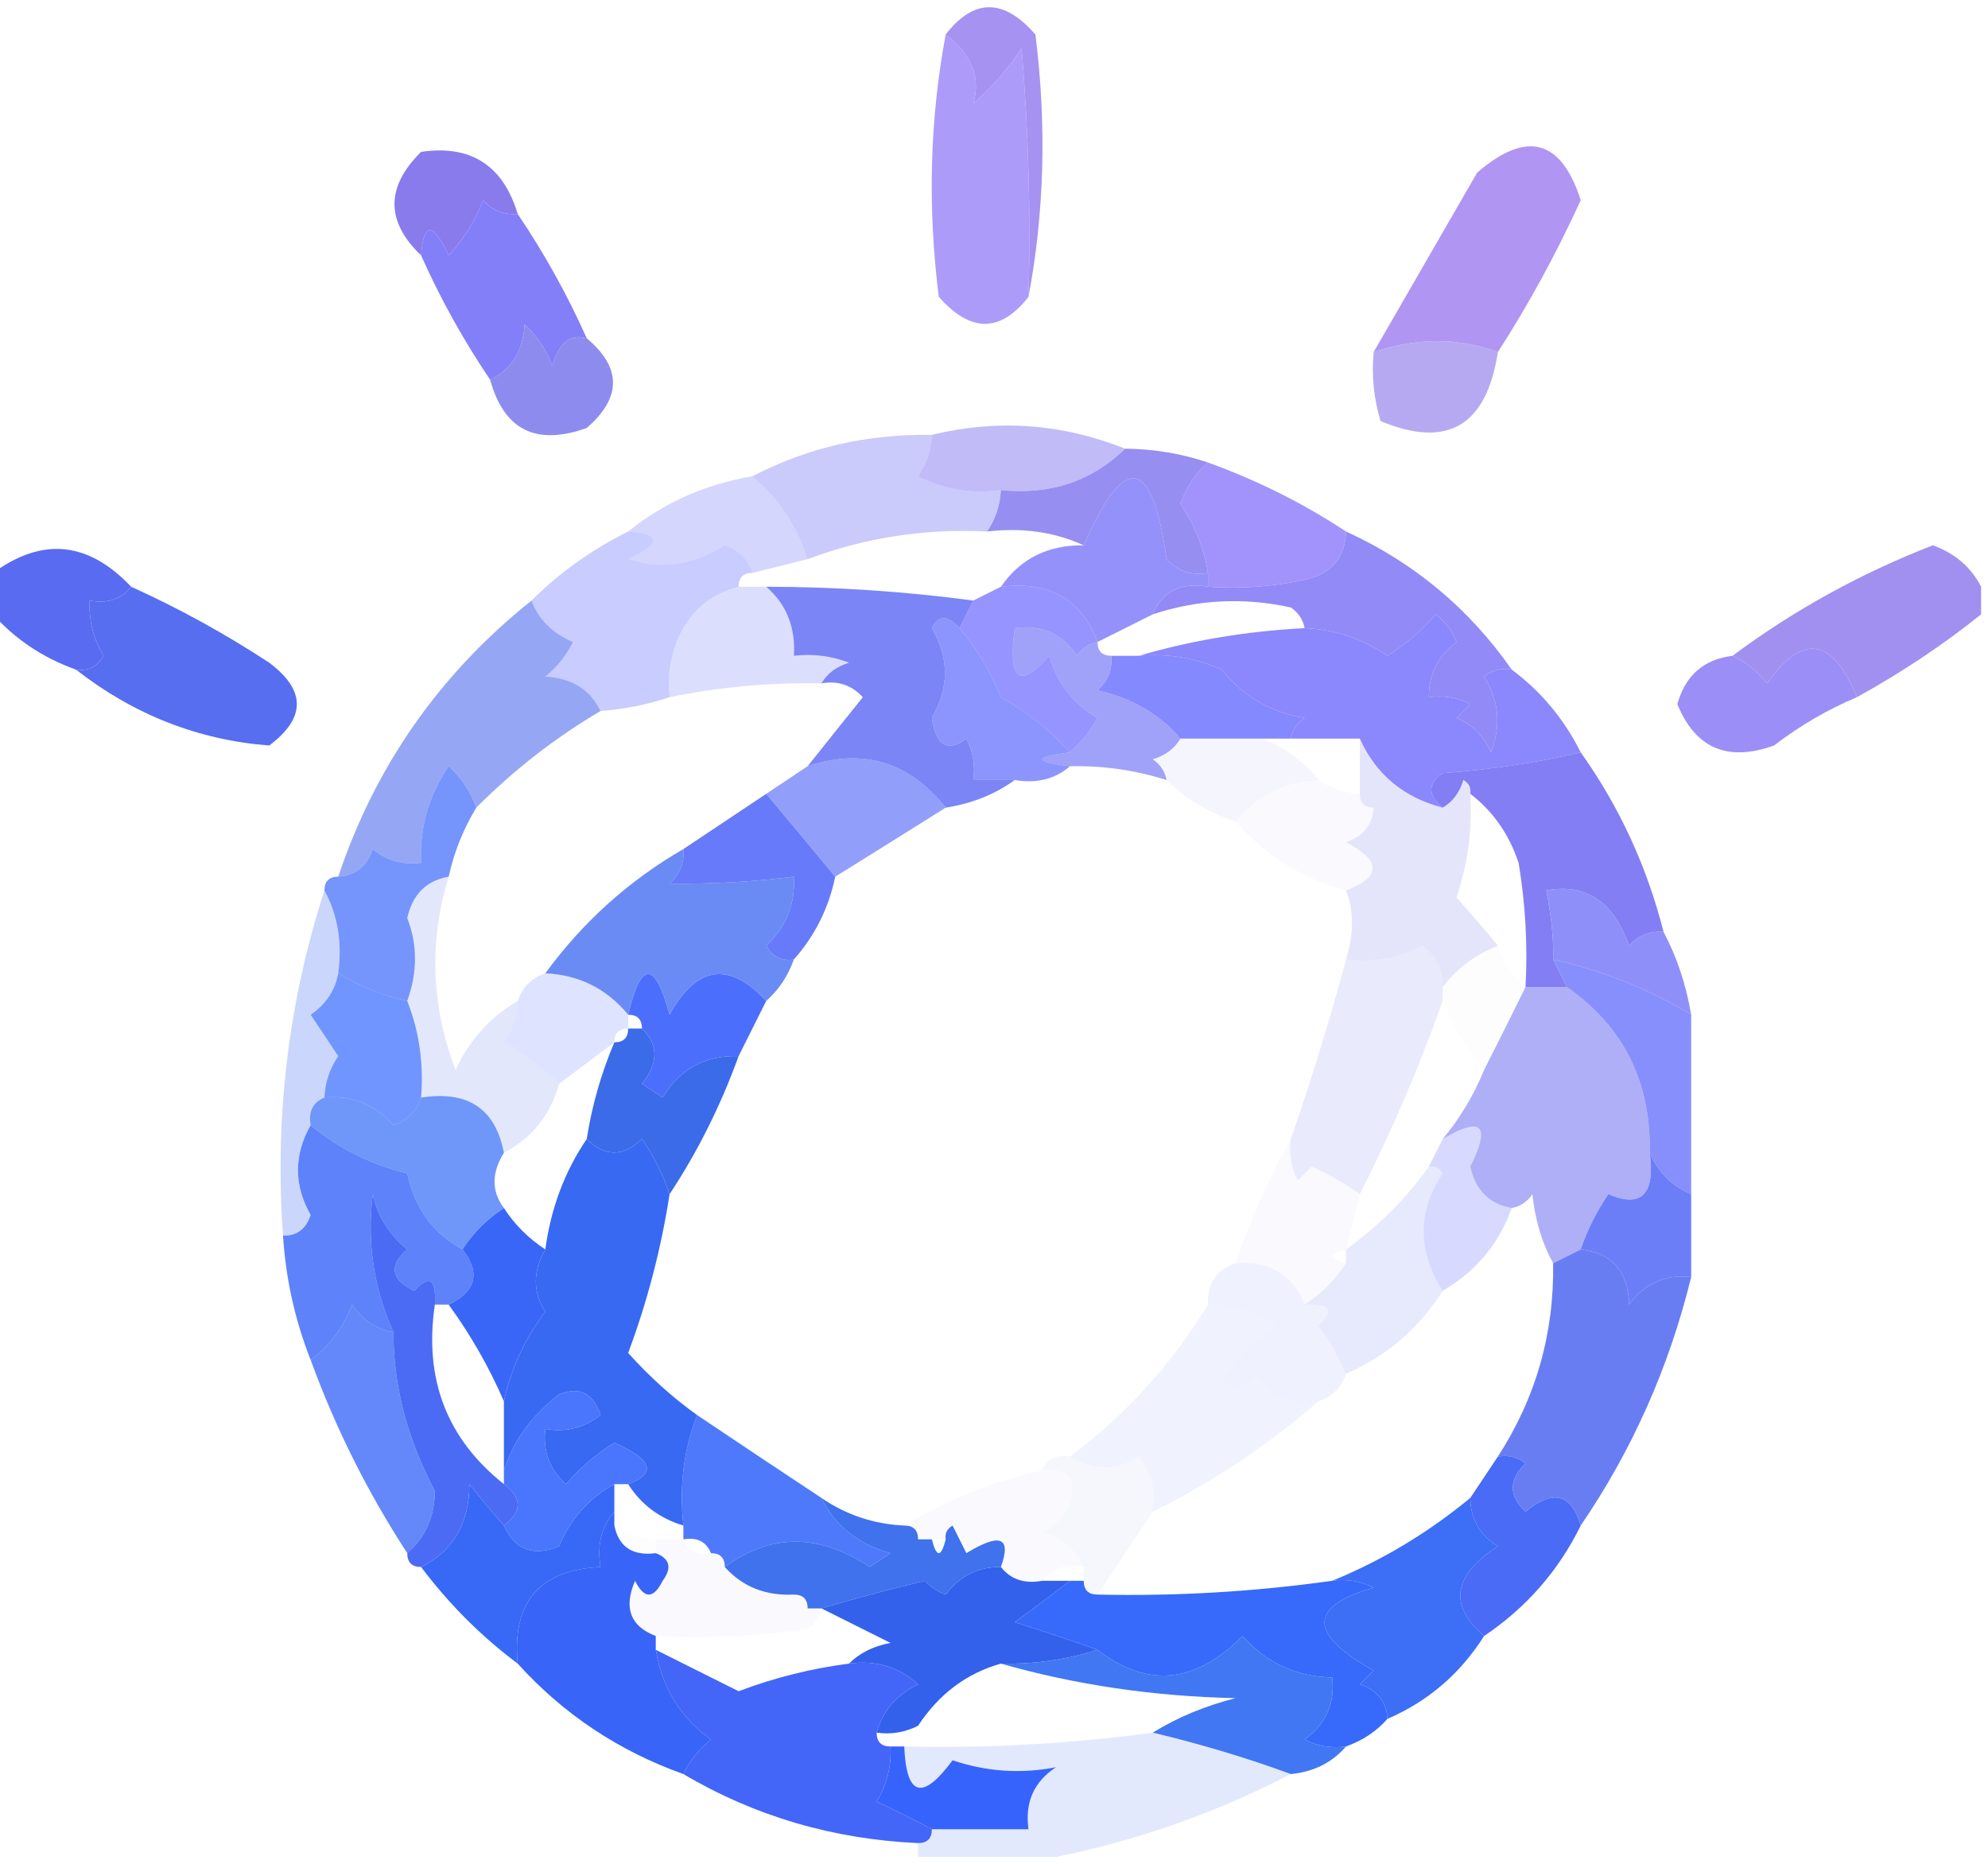 <?xml version="1.0" encoding="UTF-8"?>
<!DOCTYPE svg PUBLIC "-//W3C//DTD SVG 1.1//EN" "http://www.w3.org/Graphics/SVG/1.1/DTD/svg11.dtd">
<svg xmlns="http://www.w3.org/2000/svg" version="1.1" width="144px" height="135px" style="shape-rendering:geometricPrecision; text-rendering:geometricPrecision; image-rendering:optimizeQuality; fill-rule:evenodd; clip-rule:evenodd" xmlns:xlink="http://www.w3.org/1999/xlink">
<g><path style="opacity:0.953" fill="#a18df0" d="M 74.5,21.5 C 74.666,15.491 74.499,9.491 74,3.5C 73.02,4.981 71.853,6.315 70.5,7.5C 71.055,5.607 70.388,3.94 68.5,2.5C 70.54,-0.134 72.707,-0.134 75,2.5C 75.82,9.014 75.653,15.347 74.5,21.5 Z"/></g>
<g><path style="opacity:0.868" fill="#a18dfa" d="M 68.5,2.5 C 70.388,3.94 71.055,5.607 70.5,7.5C 71.853,6.315 73.02,4.981 74,3.5C 74.499,9.491 74.666,15.491 74.5,21.5C 72.466,24.106 70.299,24.106 68,21.5C 67.18,14.986 67.347,8.653 68.5,2.5 Z"/></g>
<g><path style="opacity:0.964" fill="#8576eb" d="M 37.5,15.5 C 36.504,15.586 35.671,15.252 35,14.5C 34.417,16.002 33.584,17.335 32.5,18.5C 31.351,16.075 30.684,16.075 30.5,18.5C 27.933,16.039 27.933,13.539 30.5,11C 34.105,10.472 36.439,11.972 37.5,15.5 Z"/></g>
<g><path style="opacity:0.999" fill="#837ff9" d="M 37.5,15.5 C 39.42,18.339 41.087,21.339 42.5,24.5C 41.317,24.156 40.484,24.823 40,26.5C 39.581,25.328 38.915,24.328 38,23.5C 37.878,25.437 37.045,26.77 35.5,27.5C 33.58,24.661 31.913,21.661 30.5,18.5C 30.684,16.075 31.351,16.075 32.5,18.5C 33.584,17.335 34.417,16.002 35,14.5C 35.671,15.252 36.504,15.586 37.5,15.5 Z"/></g>
<g><path style="opacity:0.951" fill="#ac90f2" d="M 108.5,25.5 C 105.656,24.449 102.656,24.449 99.5,25.5C 101.988,21.194 104.488,16.861 107,12.5C 110.582,9.418 113.082,10.085 114.5,14.5C 112.743,18.352 110.743,22.018 108.5,25.5 Z"/></g>
<g><path style="opacity:0.776" fill="#a290ed" d="M 108.5,25.5 C 107.674,30.855 104.84,32.521 100,30.5C 99.507,28.866 99.34,27.199 99.5,25.5C 102.656,24.449 105.656,24.449 108.5,25.5 Z"/></g>
<g><path style="opacity:0.861" fill="#7b7aec" d="M 42.5,24.5 C 45.037,26.632 45.037,28.799 42.5,31C 38.834,32.314 36.5,31.148 35.5,27.5C 37.045,26.77 37.878,25.437 38,23.5C 38.915,24.328 39.581,25.328 40,26.5C 40.484,24.823 41.317,24.156 42.5,24.5 Z"/></g>
<g><path style="opacity:0.5" fill="#8578f2" d="M 81.5,32.5 C 79.081,34.862 76.081,35.862 72.5,35.5C 70.396,35.799 68.396,35.466 66.5,34.5C 67.127,33.583 67.461,32.583 67.5,31.5C 72.231,30.339 76.897,30.672 81.5,32.5 Z"/></g>
<g><path style="opacity:0.416" fill="#7f7ff6" d="M 67.5,31.5 C 67.461,32.583 67.127,33.583 66.5,34.5C 68.396,35.466 70.396,35.799 72.5,35.5C 72.443,36.609 72.11,37.609 71.5,38.5C 66.99,38.271 62.657,38.938 58.5,40.5C 57.702,38.034 56.369,36.034 54.5,34.5C 58.474,32.425 62.807,31.425 67.5,31.5 Z"/></g>
<g><path style="opacity:0.885" fill="#9685fb" d="M 87.5,33.5 C 91.083,34.797 94.416,36.463 97.5,38.5C 97.426,40.411 96.426,41.578 94.5,42C 92.19,42.497 89.857,42.663 87.5,42.5C 87.5,42.167 87.5,41.833 87.5,41.5C 87.214,39.723 86.547,38.056 85.5,36.5C 85.942,35.261 86.609,34.261 87.5,33.5 Z"/></g>
<g><path style="opacity:0.945" fill="#9087f0" d="M 81.5,32.5 C 83.565,32.517 85.565,32.85 87.5,33.5C 86.609,34.261 85.942,35.261 85.5,36.5C 86.547,38.056 87.214,39.723 87.5,41.5C 86.325,41.719 85.325,41.386 84.5,40.5C 83.462,33.039 81.462,32.705 78.5,39.5C 76.393,38.532 74.059,38.198 71.5,38.5C 72.11,37.609 72.443,36.609 72.5,35.5C 76.081,35.862 79.081,34.862 81.5,32.5 Z"/></g>
<g><path style="opacity:0.316" fill="#797bf7" d="M 54.5,34.5 C 56.369,36.034 57.702,38.034 58.5,40.5C 57.167,40.833 55.833,41.167 54.5,41.5C 54.189,40.522 53.522,39.855 52.5,39.5C 50.189,40.961 47.856,41.294 45.5,40.5C 47.925,39.351 47.925,38.684 45.5,38.5C 48.088,36.408 51.088,35.075 54.5,34.5 Z"/></g>
<g><path style="opacity:0.879" fill="#8783fa" d="M 87.5,41.5 C 87.5,41.833 87.5,42.167 87.5,42.5C 85.517,42.157 84.183,42.824 83.5,44.5C 82.167,45.167 80.833,45.833 79.5,46.5C 78.335,43.41 76.002,42.076 72.5,42.5C 73.911,40.461 75.911,39.461 78.5,39.5C 81.462,32.705 83.462,33.039 84.5,40.5C 85.325,41.386 86.325,41.719 87.5,41.5 Z"/></g>
<g><path style="opacity:0.998" fill="#928af7" d="M 97.5,38.5 C 102.401,40.733 106.401,44.066 109.5,48.5C 108.761,48.369 108.094,48.536 107.5,49C 108.576,50.726 108.743,52.559 108,54.5C 107.5,53.333 106.667,52.5 105.5,52C 105.833,51.667 106.167,51.333 106.5,51C 105.552,50.517 104.552,50.35 103.5,50.5C 103.48,48.857 104.147,47.524 105.5,46.5C 105.192,45.692 104.692,45.025 104,44.5C 102.981,45.687 101.814,46.687 100.5,47.5C 98.677,46.253 96.677,45.586 94.5,45.5C 94.389,44.883 94.056,44.383 93.5,44C 90.076,43.253 86.743,43.42 83.5,44.5C 84.183,42.824 85.517,42.157 87.5,42.5C 89.857,42.663 92.19,42.497 94.5,42C 96.426,41.578 97.426,40.411 97.5,38.5 Z"/></g>
<g><path style="opacity:0.987" fill="#a08fef" d="M 143.5,42.5 C 143.5,43.167 143.5,43.833 143.5,44.5C 140.709,46.735 137.709,48.735 134.5,50.5C 132.74,46.176 130.574,45.843 128,49.5C 127.292,48.62 126.458,47.953 125.5,47.5C 129.917,44.206 134.75,41.539 140,39.5C 141.599,40.071 142.766,41.071 143.5,42.5 Z"/></g>
<g><path style="opacity:0.371" fill="#6975fa" d="M 45.5,38.5 C 47.925,38.684 47.925,39.351 45.5,40.5C 47.856,41.294 50.189,40.961 52.5,39.5C 53.522,39.855 54.189,40.522 54.5,41.5C 53.833,41.5 53.5,41.833 53.5,42.5C 51.376,43.031 49.876,44.364 49,46.5C 48.51,47.793 48.343,49.127 48.5,50.5C 46.883,51.038 45.216,51.371 43.5,51.5C 42.77,49.955 41.437,49.122 39.5,49C 40.357,48.311 41.023,47.478 41.5,46.5C 40.007,45.859 39.007,44.859 38.5,43.5C 40.531,41.478 42.865,39.811 45.5,38.5 Z"/></g>
<g><path style="opacity:0.242" fill="#6c77fa" d="M 53.5,42.5 C 54.167,42.5 54.833,42.5 55.5,42.5C 56.968,43.779 57.635,45.446 57.5,47.5C 58.873,47.343 60.207,47.51 61.5,48C 60.584,48.278 59.917,48.778 59.5,49.5C 55.785,49.423 52.118,49.756 48.5,50.5C 48.343,49.127 48.51,47.793 49,46.5C 49.876,44.364 51.376,43.031 53.5,42.5 Z"/></g>
<g><path style="opacity:1" fill="#596bf1" d="M 9.5,42.5 C 8.791,43.404 7.791,43.737 6.5,43.5C 6.421,44.931 6.754,46.264 7.5,47.5C 7.043,48.297 6.376,48.631 5.5,48.5C 3.118,47.649 1.118,46.316 -0.5,44.5C -0.5,43.5 -0.5,42.5 -0.5,41.5C 3.065,38.885 6.399,39.218 9.5,42.5 Z"/></g>
<g><path style="opacity:0.825" fill="#807efe" d="M 72.5,42.5 C 76.002,42.076 78.335,43.41 79.5,46.5C 78.883,46.611 78.383,46.944 78,47.5C 76.951,45.893 75.451,45.227 73.5,45.5C 73.008,49.29 73.841,49.956 76,47.5C 76.574,49.492 77.741,50.992 79.5,52C 78.934,52.995 78.267,53.828 77.5,54.5C 76.156,52.965 74.489,51.632 72.5,50.5C 71.725,48.604 70.725,46.937 69.5,45.5C 69.833,44.833 70.167,44.167 70.5,43.5C 71.167,43.167 71.833,42.833 72.5,42.5 Z"/></g>
<g><path style="opacity:0.822" fill="#727ffd" d="M 69.5,45.5 C 70.725,46.937 71.725,48.604 72.5,50.5C 74.489,51.632 76.156,52.965 77.5,54.5C 74.833,54.833 74.833,55.167 77.5,55.5C 76.432,56.434 75.099,56.768 73.5,56.5C 72.5,56.5 71.5,56.5 70.5,56.5C 70.65,55.448 70.483,54.448 70,53.5C 68.633,54.524 67.799,54.024 67.5,52C 68.758,49.815 68.758,47.648 67.5,45.5C 67.97,44.537 68.636,44.537 69.5,45.5 Z"/></g>
<g><path style="opacity:0.734" fill="#7e7ff5" d="M 79.5,46.5 C 79.5,47.167 79.833,47.5 80.5,47.5C 80.586,48.496 80.252,49.329 79.5,50C 82.019,50.586 84.019,51.753 85.5,53.5C 85.082,54.222 84.416,54.722 83.5,55C 84.056,55.383 84.389,55.883 84.5,56.5C 82.236,55.781 79.903,55.448 77.5,55.5C 74.833,55.167 74.833,54.833 77.5,54.5C 78.267,53.828 78.934,52.995 79.5,52C 77.741,50.992 76.574,49.492 76,47.5C 73.841,49.956 73.008,49.29 73.5,45.5C 75.451,45.227 76.951,45.893 78,47.5C 78.383,46.944 78.883,46.611 79.5,46.5 Z"/></g>
<g><path style="opacity:0.959" fill="#8084fe" d="M 80.5,47.5 C 81.167,47.5 81.833,47.5 82.5,47.5C 84.591,47.318 86.591,47.652 88.5,48.5C 90.04,50.437 92.04,51.604 94.5,52C 93.944,52.383 93.611,52.883 93.5,53.5C 92.833,53.5 92.167,53.5 91.5,53.5C 89.5,53.5 87.5,53.5 85.5,53.5C 84.019,51.753 82.019,50.586 79.5,50C 80.252,49.329 80.586,48.496 80.5,47.5 Z"/></g>
<g><path style="opacity:1" fill="#576ef1" d="M 9.5,42.5 C 12.967,44.067 16.3,45.901 19.5,48C 22.167,50 22.167,52 19.5,54C 14.352,53.6 9.685,51.766 5.5,48.5C 6.376,48.631 7.043,48.297 7.5,47.5C 6.754,46.264 6.421,44.931 6.5,43.5C 7.791,43.737 8.791,43.404 9.5,42.5 Z"/></g>
<g><path style="opacity:0.936" fill="#727df4" d="M 55.5,42.5 C 60.528,42.503 65.528,42.836 70.5,43.5C 70.167,44.167 69.833,44.833 69.5,45.5C 68.636,44.537 67.97,44.537 67.5,45.5C 68.758,47.648 68.758,49.815 67.5,52C 67.799,54.024 68.633,54.524 70,53.5C 70.483,54.448 70.65,55.448 70.5,56.5C 71.5,56.5 72.5,56.5 73.5,56.5C 72.07,57.538 70.403,58.204 68.5,58.5C 65.843,55.168 62.51,54.168 58.5,55.5C 59.81,53.852 61.143,52.186 62.5,50.5C 61.675,49.614 60.675,49.281 59.5,49.5C 59.917,48.778 60.584,48.278 61.5,48C 60.207,47.51 58.873,47.343 57.5,47.5C 57.635,45.446 56.968,43.779 55.5,42.5 Z"/></g>
<g><path style="opacity:0.956" fill="#9889f6" d="M 134.5,50.5 C 132.364,51.403 130.364,52.569 128.5,54C 125.132,55.205 122.798,54.205 121.5,51C 122.072,48.926 123.405,47.76 125.5,47.5C 126.458,47.953 127.292,48.62 128,49.5C 130.574,45.843 132.74,46.176 134.5,50.5 Z"/></g>
<g><path style="opacity:0.987" fill="#8a86fc" d="M 109.5,48.5 C 111.633,50.09 113.299,52.09 114.5,54.5C 111.253,55.252 107.919,55.752 104.5,56C 103.402,56.77 103.402,57.603 104.5,58.5C 101.66,57.759 99.66,56.092 98.5,53.5C 96.833,53.5 95.167,53.5 93.5,53.5C 93.611,52.883 93.944,52.383 94.5,52C 92.04,51.604 90.04,50.437 88.5,48.5C 86.591,47.652 84.591,47.318 82.5,47.5C 86.295,46.383 90.295,45.717 94.5,45.5C 96.677,45.586 98.677,46.253 100.5,47.5C 101.814,46.687 102.981,45.687 104,44.5C 104.692,45.025 105.192,45.692 105.5,46.5C 104.147,47.524 103.48,48.857 103.5,50.5C 104.552,50.35 105.552,50.517 106.5,51C 106.167,51.333 105.833,51.667 105.5,52C 106.667,52.5 107.5,53.333 108,54.5C 108.743,52.559 108.576,50.726 107.5,49C 108.094,48.536 108.761,48.369 109.5,48.5 Z"/></g>
<g><path style="opacity:0.067" fill="#6d73ee" d="M 85.5,53.5 C 87.5,53.5 89.5,53.5 91.5,53.5C 93.076,54.143 94.41,55.143 95.5,56.5C 93.053,56.615 91.053,57.615 89.5,59.5C 87.566,58.89 85.899,57.89 84.5,56.5C 84.389,55.883 84.056,55.383 83.5,55C 84.416,54.722 85.082,54.222 85.5,53.5 Z"/></g>
<g><path style="opacity:0.62" fill="#5572ed" d="M 38.5,43.5 C 39.007,44.859 40.007,45.859 41.5,46.5C 41.023,47.478 40.357,48.311 39.5,49C 41.437,49.122 42.77,49.955 43.5,51.5C 40.238,53.42 37.238,55.754 34.5,58.5C 34.092,57.357 33.425,56.357 32.5,55.5C 31.056,57.608 30.39,59.941 30.5,62.5C 29.178,62.67 28.011,62.337 27,61.5C 26.583,62.756 25.75,63.423 24.5,63.5C 27.187,55.474 31.854,48.808 38.5,43.5 Z"/></g>
<g><path style="opacity:0.727" fill="#697af8" d="M 68.5,58.5 C 65.87,60.153 63.203,61.819 60.5,63.5C 58.856,61.519 57.19,59.519 55.5,57.5C 56.5,56.833 57.5,56.167 58.5,55.5C 62.51,54.168 65.843,55.168 68.5,58.5 Z"/></g>
<g><path style="opacity:0.968" fill="#7f7af3" d="M 114.5,54.5 C 117.29,58.416 119.29,62.749 120.5,67.5C 119.504,67.414 118.671,67.748 118,68.5C 116.865,65.293 114.865,63.959 112,64.5C 112.38,66.395 112.547,68.062 112.5,69.5C 112.833,70.167 113.167,70.833 113.5,71.5C 112.5,71.5 111.5,71.5 110.5,71.5C 110.665,68.482 110.498,65.482 110,62.5C 109.303,60.416 108.136,58.749 106.5,57.5C 106.565,57.062 106.399,56.728 106,56.5C 105.722,57.416 105.222,58.083 104.5,58.5C 103.402,57.603 103.402,56.77 104.5,56C 107.919,55.752 111.253,55.252 114.5,54.5 Z"/></g>
<g><path style="opacity:0.964" fill="#6175fa" d="M 55.5,57.5 C 57.19,59.519 58.856,61.519 60.5,63.5C 60.025,65.784 59.025,67.784 57.5,69.5C 56.624,69.631 55.957,69.297 55.5,68.5C 56.95,67.15 57.617,65.484 57.5,63.5C 54.475,63.877 51.475,64.043 48.5,64C 49.252,63.329 49.586,62.496 49.5,61.5C 51.5,60.167 53.5,58.833 55.5,57.5 Z"/></g>
<g><path style="opacity:0.039" fill="#5852d5" d="M 95.5,56.5 C 96.391,57.11 97.391,57.443 98.5,57.5C 98.5,58.167 98.833,58.5 99.5,58.5C 99.423,59.75 98.756,60.583 97.5,61C 100.07,62.349 100.07,63.516 97.5,64.5C 94.296,63.617 91.629,61.95 89.5,59.5C 91.053,57.615 93.053,56.615 95.5,56.5 Z"/></g>
<g><path style="opacity:0.186" fill="#6d74e5" d="M 98.5,53.5 C 99.66,56.092 101.66,57.759 104.5,58.5C 105.222,58.083 105.722,57.416 106,56.5C 106.399,56.728 106.565,57.062 106.5,57.5C 106.656,60.066 106.322,62.566 105.5,65C 106.544,66.174 107.544,67.341 108.5,68.5C 106.859,69.147 105.526,70.147 104.5,71.5C 104.539,70.244 104.039,69.244 103,68.5C 101.301,69.406 99.467,69.739 97.5,69.5C 98.072,67.64 98.072,65.973 97.5,64.5C 100.07,63.516 100.07,62.349 97.5,61C 98.756,60.583 99.423,59.75 99.5,58.5C 98.833,58.5 98.5,58.167 98.5,57.5C 98.5,56.167 98.5,54.833 98.5,53.5 Z"/></g>
<g><path style="opacity:0.84" fill="#5076f2" d="M 49.5,61.5 C 49.586,62.496 49.252,63.329 48.5,64C 51.475,64.043 54.475,63.877 57.5,63.5C 57.617,65.484 56.95,67.15 55.5,68.5C 55.957,69.297 56.624,69.631 57.5,69.5C 57.068,70.71 56.401,71.71 55.5,72.5C 52.801,69.613 50.468,69.946 48.5,73.5C 47.437,69.57 46.437,69.57 45.5,73.5C 43.947,71.615 41.947,70.615 39.5,70.5C 42.211,66.788 45.544,63.788 49.5,61.5 Z"/></g>
<g><path style="opacity:0.88" fill="#8080fa" d="M 120.5,67.5 C 121.458,69.302 122.125,71.302 122.5,73.5C 119.431,71.637 116.098,70.303 112.5,69.5C 112.547,68.062 112.38,66.395 112,64.5C 114.865,63.959 116.865,65.293 118,68.5C 118.671,67.748 119.504,67.414 120.5,67.5 Z"/></g>
<g><path style="opacity:0.743" fill="#4770fc" d="M 34.5,58.5 C 33.559,60.05 32.892,61.716 32.5,63.5C 30.879,63.787 29.879,64.787 29.5,66.5C 30.248,68.416 30.248,70.416 29.5,72.5C 27.716,72.108 26.049,71.441 24.5,70.5C 24.795,68.265 24.461,66.265 23.5,64.5C 23.5,63.833 23.833,63.5 24.5,63.5C 25.75,63.423 26.583,62.756 27,61.5C 28.011,62.337 29.178,62.67 30.5,62.5C 30.39,59.941 31.056,57.608 32.5,55.5C 33.425,56.357 34.092,57.357 34.5,58.5 Z"/></g>
<g><path style="opacity:0.875" fill="#767ffb" d="M 112.5,69.5 C 116.098,70.303 119.431,71.637 122.5,73.5C 122.5,77.833 122.5,82.167 122.5,86.5C 121.1,85.9 120.1,84.9 119.5,83.5C 119.593,78.352 117.593,74.352 113.5,71.5C 113.167,70.833 112.833,70.167 112.5,69.5 Z"/></g>
<g><path style="opacity:0.008" fill="#3c2cc7" d="M 108.5,68.5 C 108.932,69.71 109.599,70.71 110.5,71.5C 109.492,73.544 108.492,75.544 107.5,77.5C 106.248,75.999 105.248,74.332 104.5,72.5C 104.5,72.167 104.5,71.833 104.5,71.5C 105.526,70.147 106.859,69.147 108.5,68.5 Z"/></g>
<g><path style="opacity:0.137" fill="#6370ef" d="M 104.5,71.5 C 104.5,71.833 104.5,72.167 104.5,72.5C 102.802,77.287 100.802,81.954 98.5,86.5C 97.469,85.751 96.302,85.085 95,84.5C 94.667,84.833 94.333,85.167 94,85.5C 93.517,84.552 93.35,83.552 93.5,82.5C 94.989,78.208 96.323,73.875 97.5,69.5C 99.467,69.739 101.301,69.406 103,68.5C 104.039,69.244 104.539,70.244 104.5,71.5 Z"/></g>
<g><path style="opacity:0.558" fill="#6d70f0" d="M 110.5,71.5 C 111.5,71.5 112.5,71.5 113.5,71.5C 117.593,74.352 119.593,78.352 119.5,83.5C 119.895,86.522 118.895,87.522 116.5,86.5C 115.638,87.766 114.971,89.099 114.5,90.5C 113.833,90.833 113.167,91.167 112.5,91.5C 111.698,90.048 111.198,88.382 111,86.5C 110.617,87.056 110.117,87.389 109.5,87.5C 107.879,87.213 106.879,86.213 106.5,84.5C 108.004,81.494 107.337,80.828 104.5,82.5C 105.752,80.999 106.752,79.332 107.5,77.5C 108.492,75.544 109.492,73.544 110.5,71.5 Z"/></g>
<g><path style="opacity:0.729" fill="#3c6efd" d="M 24.5,70.5 C 26.049,71.441 27.716,72.108 29.5,72.5C 30.369,74.717 30.702,77.05 30.5,79.5C 30.189,80.478 29.522,81.144 28.5,81.5C 27.159,79.995 25.492,79.329 23.5,79.5C 23.539,78.417 23.873,77.417 24.5,76.5C 23.833,75.5 23.167,74.5 22.5,73.5C 23.612,72.735 24.279,71.735 24.5,70.5 Z"/></g>
<g><path style="opacity:0.179" fill="#4666fb" d="M 39.5,70.5 C 41.947,70.615 43.947,71.615 45.5,73.5C 45.5,73.833 45.5,74.167 45.5,74.5C 44.833,74.5 44.5,74.833 44.5,75.5C 43.167,76.5 41.833,77.5 40.5,78.5C 39.34,77.389 38.007,76.389 36.5,75.5C 37.127,74.583 37.461,73.583 37.5,72.5C 37.833,71.5 38.5,70.833 39.5,70.5 Z"/></g>
<g><path style="opacity:0.147" fill="#385ae3" d="M 32.5,63.5 C 31.063,68.203 31.23,72.87 33,77.5C 33.996,75.34 35.496,73.673 37.5,72.5C 37.461,73.583 37.127,74.583 36.5,75.5C 38.007,76.389 39.34,77.389 40.5,78.5C 39.876,80.754 38.543,82.421 36.5,83.5C 35.888,80.303 33.888,78.969 30.5,79.5C 30.702,77.05 30.369,74.717 29.5,72.5C 30.248,70.416 30.248,68.416 29.5,66.5C 29.879,64.787 30.879,63.787 32.5,63.5 Z"/></g>
<g><path style="opacity:1" fill="#4c6efc" d="M 55.5,72.5 C 54.833,73.833 54.167,75.167 53.5,76.5C 51.077,76.424 49.244,77.424 48,79.5C 47.5,79.167 47,78.833 46.5,78.5C 47.705,77.005 47.705,75.672 46.5,74.5C 46.5,73.833 46.167,73.5 45.5,73.5C 46.437,69.57 47.437,69.57 48.5,73.5C 50.468,69.946 52.801,69.613 55.5,72.5 Z"/></g>
<g><path style="opacity:0.703" fill="#336af6" d="M 23.5,79.5 C 25.492,79.329 27.159,79.995 28.5,81.5C 29.522,81.144 30.189,80.478 30.5,79.5C 33.888,78.969 35.888,80.303 36.5,83.5C 35.595,84.964 35.595,86.298 36.5,87.5C 35.272,88.306 34.272,89.306 33.5,90.5C 31.369,89.341 30.036,87.508 29.5,85C 26.861,84.347 24.527,83.18 22.5,81.5C 22.328,80.508 22.662,79.842 23.5,79.5 Z"/></g>
<g><path style="opacity:1" fill="#3b6be8" d="M 45.5,74.5 C 45.833,74.5 46.167,74.5 46.5,74.5C 47.705,75.672 47.705,77.005 46.5,78.5C 47,78.833 47.5,79.167 48,79.5C 49.244,77.424 51.077,76.424 53.5,76.5C 52.203,80.083 50.537,83.416 48.5,86.5C 48.029,85.099 47.362,83.766 46.5,82.5C 45.135,83.807 43.802,83.807 42.5,82.5C 42.878,80.079 43.545,77.746 44.5,75.5C 45.167,75.5 45.5,75.167 45.5,74.5 Z"/></g>
<g><path style="opacity:0.271" fill="#3c68f2" d="M 23.5,64.5 C 24.461,66.265 24.795,68.265 24.5,70.5C 24.279,71.735 23.612,72.735 22.5,73.5C 23.167,74.5 23.833,75.5 24.5,76.5C 23.873,77.417 23.539,78.417 23.5,79.5C 22.662,79.842 22.328,80.508 22.5,81.5C 21.28,83.663 21.28,85.83 22.5,88C 22.164,89.03 21.497,89.53 20.5,89.5C 19.888,80.901 20.888,72.568 23.5,64.5 Z"/></g>
<g><path style="opacity:0.798" fill="#3563f9" d="M 22.5,81.5 C 24.527,83.18 26.861,84.347 29.5,85C 30.036,87.508 31.369,89.341 33.5,90.5C 34.826,92.195 34.493,93.528 32.5,94.5C 32.167,94.5 31.833,94.5 31.5,94.5C 31.607,92.621 31.107,92.288 30,93.5C 28.312,92.675 28.145,91.675 29.5,90.5C 28.169,89.408 27.336,88.075 27,86.5C 26.566,89.968 27.066,93.302 28.5,96.5C 27.265,96.279 26.265,95.612 25.5,94.5C 24.85,96.184 23.85,97.517 22.5,98.5C 21.366,95.63 20.7,92.63 20.5,89.5C 21.497,89.53 22.164,89.03 22.5,88C 21.28,85.83 21.28,83.663 22.5,81.5 Z"/></g>
<g><path style="opacity:0.252" fill="#606efa" d="M 109.5,87.5 C 108.581,90.089 106.914,92.089 104.5,93.5C 102.662,90.564 102.662,87.73 104.5,85C 104.272,84.601 103.938,84.435 103.5,84.5C 103.833,83.833 104.167,83.167 104.5,82.5C 107.337,80.828 108.004,81.494 106.5,84.5C 106.879,86.213 107.879,87.213 109.5,87.5 Z"/></g>
<g><path style="opacity:0.967" fill="#677af8" d="M 119.5,83.5 C 120.1,84.9 121.1,85.9 122.5,86.5C 122.5,88.5 122.5,90.5 122.5,92.5C 120.61,92.296 119.11,92.963 118,94.5C 117.943,92.09 116.776,90.757 114.5,90.5C 114.971,89.099 115.638,87.766 116.5,86.5C 118.895,87.522 119.895,86.522 119.5,83.5 Z"/></g>
<g><path style="opacity:0.992" fill="#3768f1" d="M 42.5,82.5 C 43.802,83.807 45.135,83.807 46.5,82.5C 47.362,83.766 48.029,85.099 48.5,86.5C 47.888,90.45 46.888,94.283 45.5,98C 47.063,99.736 48.73,101.236 50.5,102.5C 49.527,104.948 49.194,107.615 49.5,110.5C 47.77,109.974 46.436,108.974 45.5,107.5C 47.592,106.714 47.259,105.714 44.5,104.5C 43.186,105.313 42.02,106.313 41,107.5C 39.812,106.437 39.312,105.103 39.5,103.5C 40.978,103.762 42.311,103.429 43.5,102.5C 42.965,100.899 41.965,100.399 40.5,101C 38.531,102.5 37.198,104.333 36.5,106.5C 36.5,104.833 36.5,103.167 36.5,101.5C 37.008,99.158 38.008,96.991 39.5,95C 38.587,93.586 38.587,92.086 39.5,90.5C 39.903,87.514 40.903,84.848 42.5,82.5 Z"/></g>
<g><path style="opacity:0.034" fill="#494de8" d="M 93.5,82.5 C 93.35,83.552 93.517,84.552 94,85.5C 94.333,85.167 94.667,84.833 95,84.5C 96.302,85.085 97.469,85.751 98.5,86.5C 98.167,87.833 97.833,89.167 97.5,90.5C 96.167,90.833 96.167,91.167 97.5,91.5C 96.694,92.728 95.694,93.728 94.5,94.5C 93.626,92.31 91.959,91.31 89.5,91.5C 90.597,88.314 91.93,85.314 93.5,82.5 Z"/></g>
<g><path style="opacity:0.917" fill="#5c72f2" d="M 114.5,90.5 C 116.776,90.757 117.943,92.09 118,94.5C 119.11,92.963 120.61,92.296 122.5,92.5C 120.902,99.026 118.235,105.026 114.5,110.5C 113.821,108.186 112.488,107.853 110.5,109.5C 109.269,108.349 109.269,107.183 110.5,106C 109.906,105.536 109.239,105.369 108.5,105.5C 111.248,101.255 112.581,96.588 112.5,91.5C 113.167,91.167 113.833,90.833 114.5,90.5 Z"/></g>
<g><path style="opacity:1" fill="#3a66f8" d="M 36.5,87.5 C 37.272,88.694 38.272,89.694 39.5,90.5C 38.587,92.086 38.587,93.586 39.5,95C 38.008,96.991 37.008,99.158 36.5,101.5C 35.431,99.031 34.098,96.698 32.5,94.5C 34.493,93.528 34.826,92.195 33.5,90.5C 34.272,89.306 35.272,88.306 36.5,87.5 Z"/></g>
<g><path style="opacity:0.141" fill="#506dee" d="M 103.5,84.5 C 103.938,84.435 104.272,84.601 104.5,85C 102.662,87.73 102.662,90.564 104.5,93.5C 102.761,96.243 100.427,98.243 97.5,99.5C 96.972,98.279 96.305,97.113 95.5,96C 96.712,94.893 96.379,94.393 94.5,94.5C 95.694,93.728 96.694,92.728 97.5,91.5C 97.5,91.167 97.5,90.833 97.5,90.5C 99.861,88.806 101.861,86.806 103.5,84.5 Z"/></g>
<g><path style="opacity:0.086" fill="#4666f6" d="M 89.5,91.5 C 91.959,91.31 93.626,92.31 94.5,94.5C 96.379,94.393 96.712,94.893 95.5,96C 96.305,97.113 96.972,98.279 97.5,99.5C 97.167,100.5 96.5,101.167 95.5,101.5C 93.549,101.773 92.049,101.107 91,99.5C 90.282,100.451 89.449,100.617 88.5,100C 89.614,98.43 90.947,97.097 92.5,96C 90.975,94.991 89.308,94.491 87.5,94.5C 87.427,92.973 88.094,91.973 89.5,91.5 Z"/></g>
<g><path style="opacity:0.081" fill="#3e59ec" d="M 87.5,94.5 C 89.308,94.491 90.975,94.991 92.5,96C 90.947,97.097 89.614,98.43 88.5,100C 89.449,100.617 90.282,100.451 91,99.5C 92.049,101.107 93.549,101.773 95.5,101.5C 91.881,104.65 87.881,107.316 83.5,109.5C 83.762,108.022 83.429,106.689 82.5,105.5C 80.872,106.535 79.205,106.535 77.5,105.5C 81.505,102.525 84.839,98.858 87.5,94.5 Z"/></g>
<g><path style="opacity:0.776" fill="#3866f7" d="M 28.5,96.5 C 28.485,100.342 29.485,104.176 31.5,108C 31.475,109.876 30.809,111.376 29.5,112.5C 26.642,108.117 24.308,103.45 22.5,98.5C 23.85,97.517 24.85,96.184 25.5,94.5C 26.265,95.612 27.265,96.279 28.5,96.5 Z"/></g>
<g><path style="opacity:0.87" fill="#3465fa" d="M 50.5,102.5 C 53.523,104.533 56.523,106.533 59.5,108.5C 60.486,110.516 62.153,111.849 64.5,112.5C 64,112.833 63.5,113.167 63,113.5C 59.334,111.06 55.834,111.06 52.5,113.5C 52.5,112.833 52.167,112.5 51.5,112.5C 51.158,111.662 50.492,111.328 49.5,111.5C 49.5,111.167 49.5,110.833 49.5,110.5C 49.194,107.615 49.527,104.948 50.5,102.5 Z"/></g>
<g><path style="opacity:0.901" fill="#3767fd" d="M 45.5,107.5 C 45.167,107.5 44.833,107.5 44.5,107.5C 42.661,108.508 41.328,110.008 40.5,112C 38.648,112.773 37.314,112.273 36.5,110.5C 37.833,109.5 37.833,108.5 36.5,107.5C 36.5,107.167 36.5,106.833 36.5,106.5C 37.198,104.333 38.531,102.5 40.5,101C 41.965,100.399 42.965,100.899 43.5,102.5C 42.311,103.429 40.978,103.762 39.5,103.5C 39.312,105.103 39.812,106.437 41,107.5C 42.02,106.313 43.186,105.313 44.5,104.5C 47.259,105.714 47.592,106.714 45.5,107.5 Z"/></g>
<g><path style="opacity:0.871" fill="#3255f2" d="M 31.5,94.5 C 30.699,99.882 32.366,104.215 36.5,107.5C 37.833,108.5 37.833,109.5 36.5,110.5C 35.685,109.571 34.852,108.571 34,107.5C 33.992,110.345 32.825,112.345 30.5,113.5C 29.833,113.5 29.5,113.167 29.5,112.5C 30.809,111.376 31.475,109.876 31.5,108C 29.485,104.176 28.485,100.342 28.5,96.5C 27.066,93.302 26.566,89.968 27,86.5C 27.336,88.075 28.169,89.408 29.5,90.5C 28.145,91.675 28.312,92.675 30,93.5C 31.107,92.288 31.607,92.621 31.5,94.5 Z"/></g>
<g><path style="opacity:0.027" fill="#2f47da" d="M 75.5,106.5 C 76.239,106.369 76.906,106.536 77.5,107C 78.061,108.566 77.394,109.899 75.5,111C 76.942,111.377 77.942,112.21 78.5,113.5C 77.209,113.263 76.209,113.596 75.5,114.5C 74.209,114.737 73.209,114.404 72.5,113.5C 73.281,111.337 72.447,111.004 70,112.5C 69.667,111.833 69.333,111.167 69,110.5C 68.601,110.728 68.435,111.062 68.5,111.5C 68.167,111.5 67.833,111.5 67.5,111.5C 67.167,111.5 66.833,111.5 66.5,111.5C 66.5,110.833 66.167,110.5 65.5,110.5C 68.551,108.648 71.884,107.314 75.5,106.5 Z"/></g>
<g><path style="opacity:0.043" fill="#2b5ae3" d="M 75.5,106.5 C 75.842,105.662 76.508,105.328 77.5,105.5C 79.205,106.535 80.872,106.535 82.5,105.5C 83.429,106.689 83.762,108.022 83.5,109.5C 82.167,111.5 80.833,113.5 79.5,115.5C 78.833,115.5 78.5,115.167 78.5,114.5C 78.5,114.167 78.5,113.833 78.5,113.5C 77.942,112.21 76.942,111.377 75.5,111C 77.394,109.899 78.061,108.566 77.5,107C 76.906,106.536 76.239,106.369 75.5,106.5 Z"/></g>
<g><path style="opacity:1" fill="#496bf6" d="M 108.5,105.5 C 109.239,105.369 109.906,105.536 110.5,106C 109.269,107.183 109.269,108.349 110.5,109.5C 112.488,107.853 113.821,108.186 114.5,110.5C 112.883,113.784 110.55,116.451 107.5,118.5C 104.906,116.271 105.24,114.105 108.5,112C 107.177,111.184 106.511,110.017 106.5,108.5C 107.167,107.5 107.833,106.5 108.5,105.5 Z"/></g>
<g><path style="opacity:0.97" fill="#3365f6" d="M 36.5,110.5 C 37.314,112.273 38.648,112.773 40.5,112C 41.328,110.008 42.661,108.508 44.5,107.5C 44.5,108.167 44.5,108.833 44.5,109.5C 43.566,110.568 43.232,111.901 43.5,113.5C 39.074,113.72 37.074,116.054 37.5,120.5C 34.861,118.527 32.527,116.194 30.5,113.5C 32.825,112.345 33.992,110.345 34,107.5C 34.852,108.571 35.685,109.571 36.5,110.5 Z"/></g>
<g><path style="opacity:0.008" fill="#17677a" d="M 44.5,110.5 C 45.391,111.11 46.391,111.443 47.5,111.5C 47.5,111.833 47.5,112.167 47.5,112.5C 45.821,112.715 44.821,112.048 44.5,110.5 Z"/></g>
<g><path style="opacity:0.937" fill="#3369ea" d="M 59.5,108.5 C 61.297,109.73 63.297,110.396 65.5,110.5C 66.167,110.5 66.5,110.833 66.5,111.5C 66.833,111.5 67.167,111.5 67.5,111.5C 67.833,112.833 68.167,112.833 68.5,111.5C 68.435,111.062 68.601,110.728 69,110.5C 69.333,111.167 69.667,111.833 70,112.5C 72.447,111.004 73.281,111.337 72.5,113.5C 70.857,113.48 69.524,114.147 68.5,115.5C 67.914,115.291 67.414,114.957 67,114.5C 64.393,115.123 61.893,115.79 59.5,116.5C 59.167,116.5 58.833,116.5 58.5,116.5C 58.5,115.833 58.167,115.5 57.5,115.5C 55.447,115.598 53.78,114.931 52.5,113.5C 55.834,111.06 59.334,111.06 63,113.5C 63.5,113.167 64,112.833 64.5,112.5C 62.153,111.849 60.486,110.516 59.5,108.5 Z"/></g>
<g><path style="opacity:0.027" fill="#2644ca" d="M 47.5,112.5 C 47.5,112.167 47.5,111.833 47.5,111.5C 48.167,111.5 48.833,111.5 49.5,111.5C 49.842,112.338 50.508,112.672 51.5,112.5C 52.167,112.5 52.5,112.833 52.5,113.5C 53.78,114.931 55.447,115.598 57.5,115.5C 58.167,115.5 58.5,115.833 58.5,116.5C 58.833,116.5 59.167,116.5 59.5,116.5C 59.389,117.117 59.056,117.617 58.5,118C 54.848,118.499 51.182,118.665 47.5,118.5C 45.656,117.796 45.156,116.463 46,114.5C 46.667,115.833 47.333,115.833 48,114.5C 48.692,113.563 48.525,112.897 47.5,112.5 Z"/></g>
<g><path style="opacity:1" fill="#3361ec" d="M 72.5,113.5 C 73.209,114.404 74.209,114.737 75.5,114.5C 76.167,114.5 76.833,114.5 77.5,114.5C 76.235,115.479 74.901,116.479 73.5,117.5C 75.631,118.169 77.631,118.835 79.5,119.5C 77.236,120.219 74.903,120.552 72.5,120.5C 70.022,121.195 68.022,122.695 66.5,125C 65.552,125.483 64.552,125.649 63.5,125.5C 63.937,123.926 64.937,122.759 66.5,122C 65.095,120.731 63.429,120.231 61.5,120.5C 62.263,119.732 63.263,119.232 64.5,119C 62.807,118.153 61.14,117.32 59.5,116.5C 61.893,115.79 64.393,115.123 67,114.5C 67.414,114.957 67.914,115.291 68.5,115.5C 69.524,114.147 70.857,113.48 72.5,113.5 Z"/></g>
<g><path style="opacity:0.999" fill="#3c6ef6" d="M 106.5,108.5 C 106.511,110.017 107.177,111.184 108.5,112C 105.24,114.105 104.906,116.271 107.5,118.5C 105.761,121.243 103.427,123.243 100.5,124.5C 100.423,123.25 99.756,122.417 98.5,122C 98.833,121.667 99.167,121.333 99.5,121C 94.755,118.358 94.755,116.358 99.5,115C 98.552,114.517 97.552,114.351 96.5,114.5C 100.096,113.031 103.43,111.031 106.5,108.5 Z"/></g>
<g><path style="opacity:1" fill="#3864f7" d="M 44.5,109.5 C 44.5,109.833 44.5,110.167 44.5,110.5C 44.821,112.048 45.821,112.715 47.5,112.5C 48.525,112.897 48.692,113.563 48,114.5C 47.333,115.833 46.667,115.833 46,114.5C 45.156,116.463 45.656,117.796 47.5,118.5C 47.5,118.833 47.5,119.167 47.5,119.5C 47.948,122.233 49.281,124.399 51.5,126C 50.62,126.708 49.953,127.542 49.5,128.5C 44.803,126.822 40.803,124.156 37.5,120.5C 37.074,116.054 39.074,113.72 43.5,113.5C 43.232,111.901 43.566,110.568 44.5,109.5 Z"/></g>
<g><path style="opacity:1" fill="#3769fb" d="M 77.5,114.5 C 77.833,114.5 78.167,114.5 78.5,114.5C 78.5,115.167 78.833,115.5 79.5,115.5C 85.203,115.625 90.87,115.292 96.5,114.5C 97.552,114.351 98.552,114.517 99.5,115C 94.755,116.358 94.755,118.358 99.5,121C 99.167,121.333 98.833,121.667 98.5,122C 99.756,122.417 100.423,123.25 100.5,124.5C 99.71,125.401 98.71,126.068 97.5,126.5C 96.448,126.649 95.448,126.483 94.5,126C 96.037,124.89 96.704,123.39 96.5,121.5C 93.901,121.451 91.734,120.451 90,118.5C 86.594,121.952 83.094,122.286 79.5,119.5C 77.631,118.835 75.631,118.169 73.5,117.5C 74.901,116.479 76.235,115.479 77.5,114.5 Z"/></g>
<g><path style="opacity:0.93" fill="#346ef2" d="M 97.5,126.5 C 96.486,127.674 95.153,128.34 93.5,128.5C 90.31,127.328 86.977,126.328 83.5,125.5C 85.277,124.4 87.277,123.566 89.5,123C 83.586,122.877 77.919,122.044 72.5,120.5C 74.903,120.552 77.236,120.219 79.5,119.5C 83.094,122.286 86.594,121.952 90,118.5C 91.734,120.451 93.901,121.451 96.5,121.5C 96.704,123.39 96.037,124.89 94.5,126C 95.448,126.483 96.448,126.649 97.5,126.5 Z"/></g>
<g><path style="opacity:0.938" fill="#385df8" d="M 47.5,119.5 C 49.473,120.487 51.473,121.487 53.5,122.5C 56.096,121.518 58.762,120.851 61.5,120.5C 63.429,120.231 65.095,120.731 66.5,122C 64.937,122.759 63.937,123.926 63.5,125.5C 63.5,126.167 63.833,126.5 64.5,126.5C 64.579,127.93 64.246,129.264 63.5,130.5C 64.949,131.172 66.282,131.839 67.5,132.5C 67.5,133.167 67.167,133.5 66.5,133.5C 60.337,133.22 54.67,131.554 49.5,128.5C 49.953,127.542 50.62,126.708 51.5,126C 49.281,124.399 47.948,122.233 47.5,119.5 Z"/></g>
<g><path style="opacity:0.139" fill="#3564ee" d="M 83.5,125.5 C 86.977,126.328 90.31,127.328 93.5,128.5C 88.09,131.303 82.424,133.303 76.5,134.5C 73.167,134.5 69.833,134.5 66.5,134.5C 66.5,134.167 66.5,133.833 66.5,133.5C 67.167,133.5 67.5,133.167 67.5,132.5C 69.833,132.5 72.167,132.5 74.5,132.5C 74.227,130.549 74.893,129.049 76.5,128C 73.978,128.499 71.478,128.332 69,127.5C 66.816,130.457 65.649,130.123 65.5,126.5C 71.536,126.64 77.536,126.307 83.5,125.5 Z"/></g>
<g><path style="opacity:1" fill="#3763fd" d="M 64.5,126.5 C 64.833,126.5 65.167,126.5 65.5,126.5C 65.649,130.123 66.816,130.457 69,127.5C 71.478,128.332 73.978,128.499 76.5,128C 74.893,129.049 74.227,130.549 74.5,132.5C 72.167,132.5 69.833,132.5 67.5,132.5C 66.282,131.839 64.949,131.172 63.5,130.5C 64.246,129.264 64.579,127.93 64.5,126.5 Z"/></g>
</svg>
